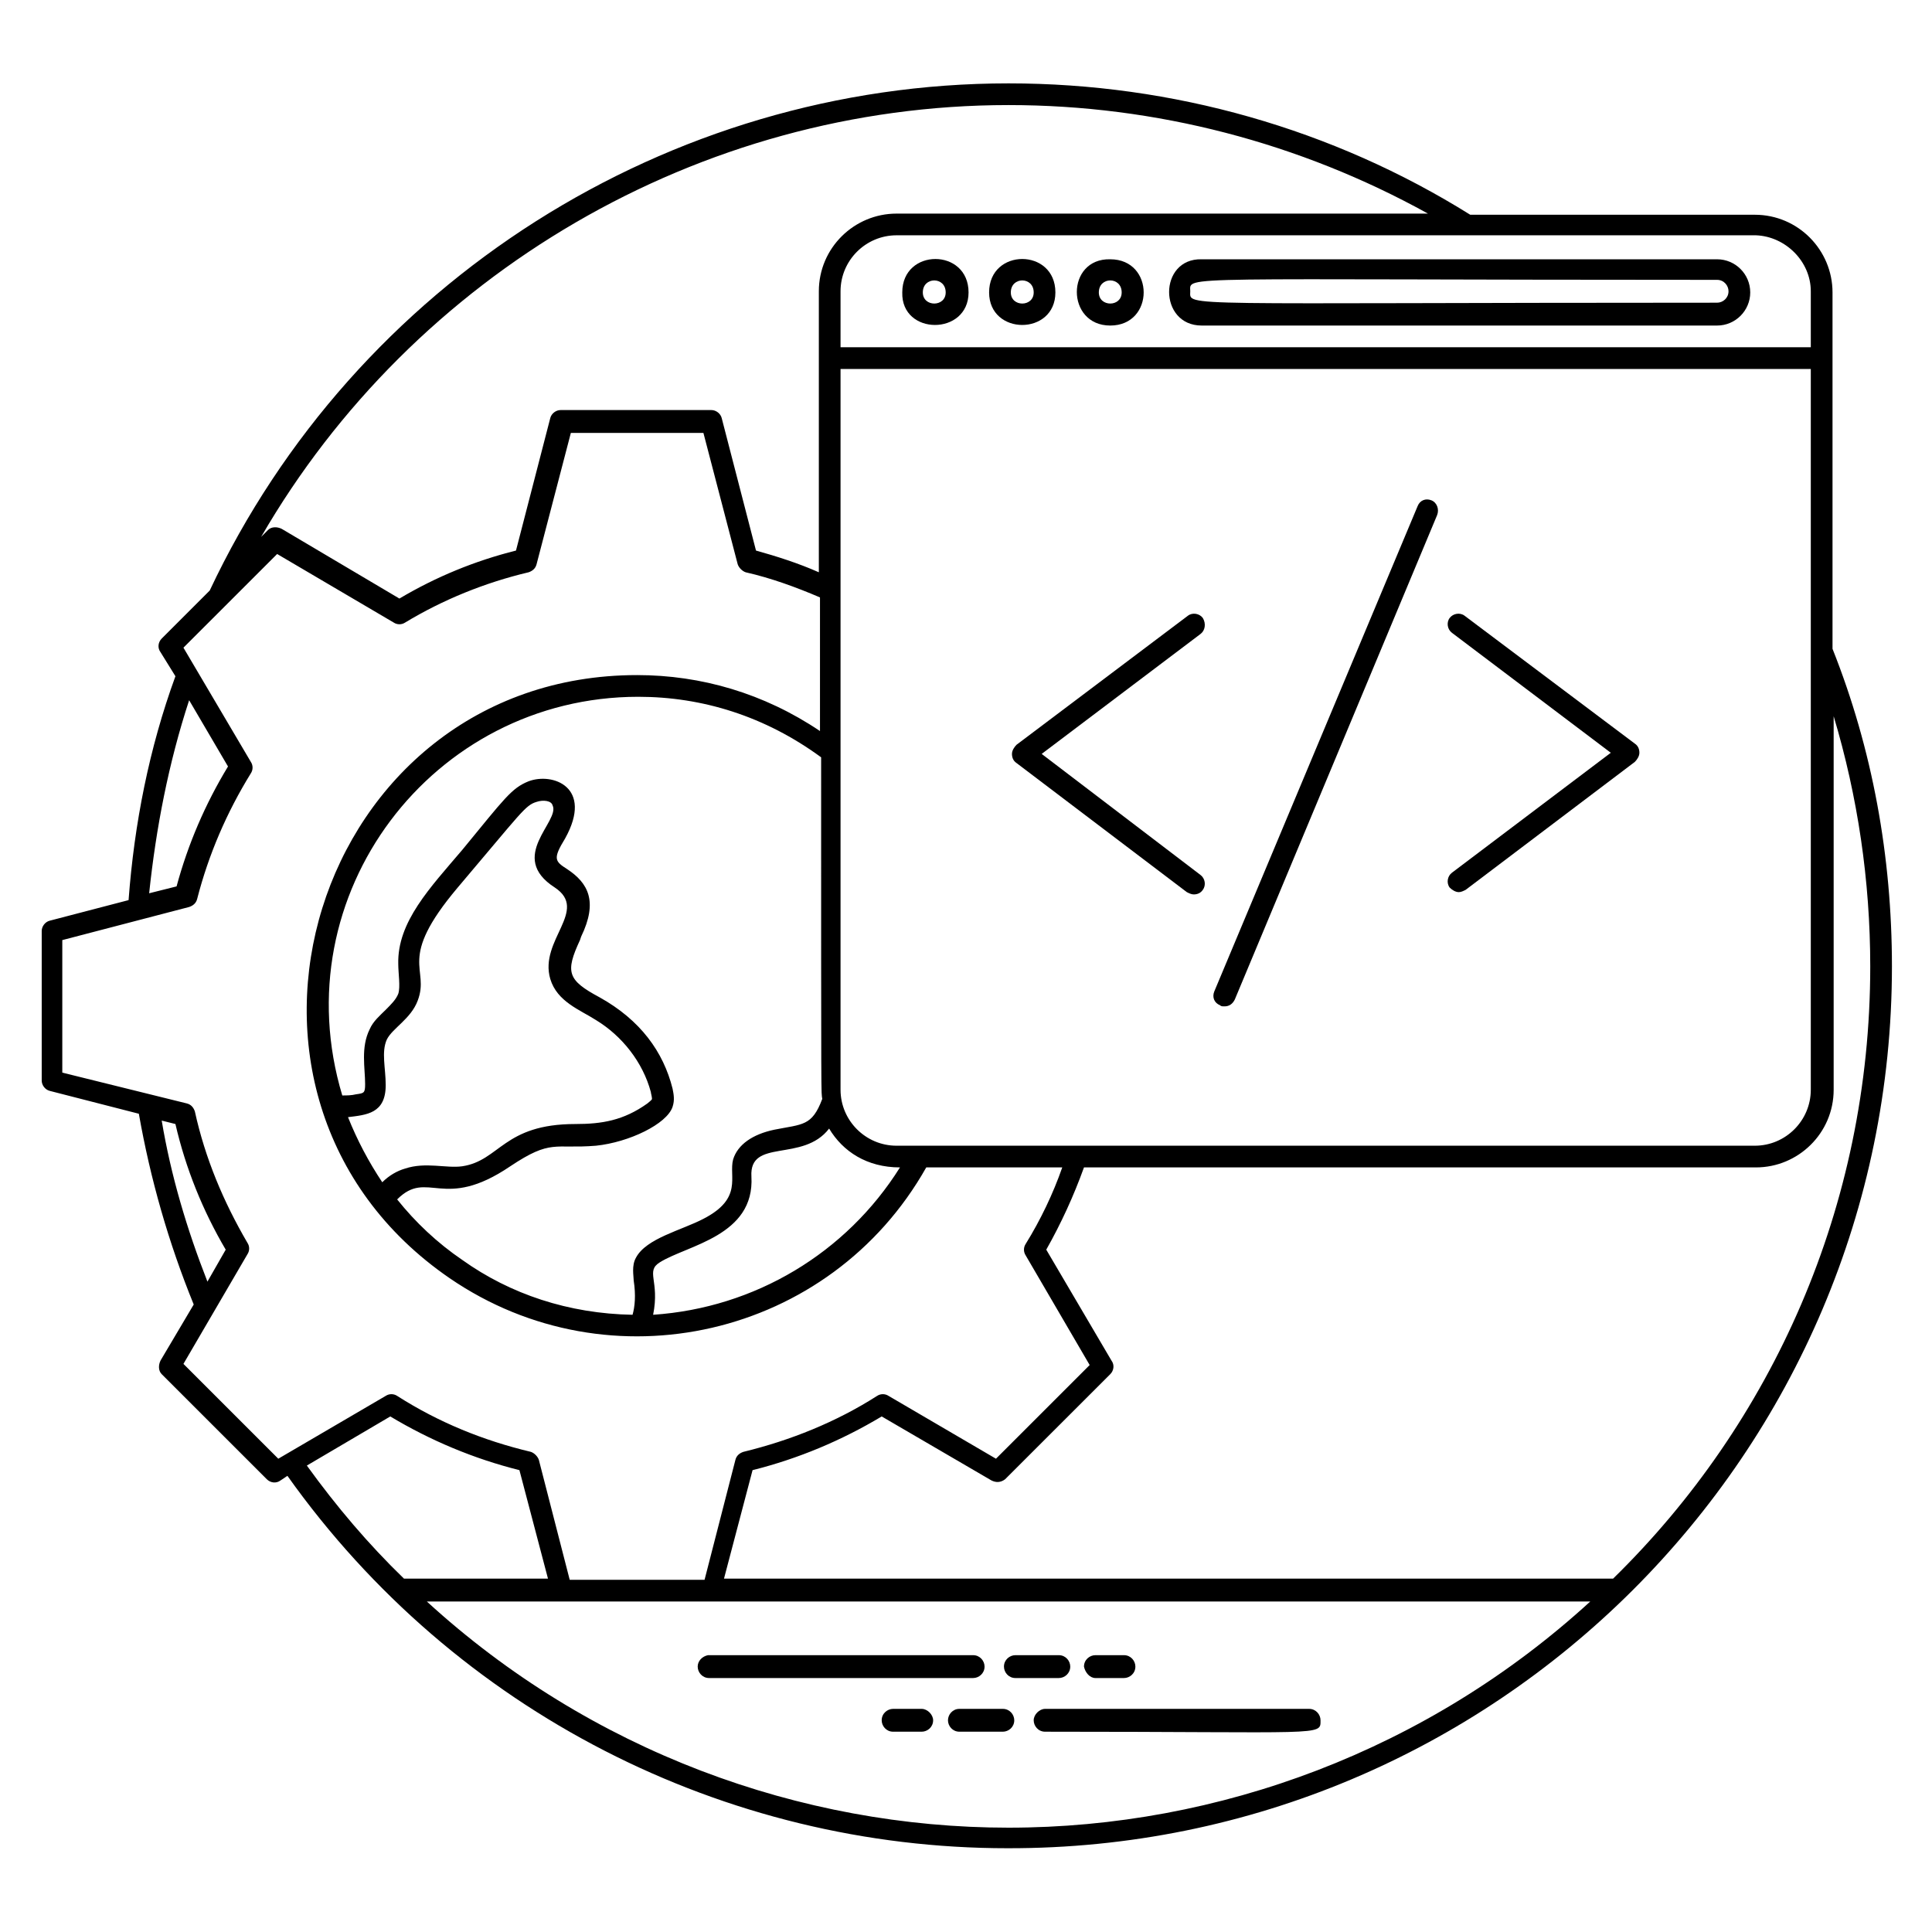 <svg xmlns="http://www.w3.org/2000/svg" xmlns:xlink="http://www.w3.org/1999/xlink" width="377" zoomAndPan="magnify" viewBox="0 0 283.5 283.5" height="377" preserveAspectRatio="xMidYMid meet" version="1.0"><defs><clipPath id="ac4f4aa373"><path d="M 6.121 12.055 L 277.621 12.055 L 277.621 271.555 L 6.121 271.555 Z M 6.121 12.055 " clip-rule="nonzero"/></clipPath></defs><path fill="#000000" d="M 142.125 42.91 C 142.125 36.371 132.398 36.371 132.398 42.91 C 132.23 49.277 142.125 49.277 142.125 42.91 Z M 138.77 42.91 C 138.77 45.086 135.414 45.086 135.414 42.91 C 135.414 40.562 138.77 40.562 138.77 42.91 Z M 138.77 42.91 " fill-opacity="1" fill-rule="nonzero"/><path fill="#000000" d="M 154.867 42.91 C 154.867 36.371 145.141 36.371 145.141 42.91 C 145.141 49.277 154.867 49.277 154.867 42.91 Z M 151.684 42.91 C 151.684 45.086 148.328 45.086 148.328 42.91 C 148.328 40.562 151.684 40.562 151.684 42.91 Z M 151.684 42.91 " fill-opacity="1" fill-rule="nonzero"/><path fill="#000000" d="M 162.918 47.77 C 169.457 47.77 169.457 38.047 162.918 38.047 C 156.379 37.879 156.379 47.77 162.918 47.77 Z M 164.594 42.91 C 164.594 45.086 161.242 45.086 161.242 42.91 C 161.242 40.562 164.594 40.562 164.594 42.91 Z M 164.594 42.91 " fill-opacity="1" fill-rule="nonzero"/><path fill="#000000" d="M 176.332 47.77 L 251.965 47.77 C 254.648 47.77 256.828 45.59 256.828 42.91 C 256.828 40.227 254.648 38.047 251.965 38.047 L 176.332 38.047 C 169.961 37.879 169.961 47.77 176.332 47.77 Z M 251.965 41.066 C 252.969 41.066 253.641 41.902 253.641 42.742 C 253.641 43.746 252.805 44.418 251.965 44.418 C 171.805 44.418 174.656 45.086 174.656 42.742 C 174.656 40.395 171.637 41.066 251.965 41.066 Z M 251.965 41.066 " fill-opacity="1" fill-rule="nonzero"/><g clip-path="url(#ac4f4aa373)"><path fill="#000000" d="M 277.621 141.805 C 277.621 125.715 274.77 109.957 268.902 95.207 L 268.902 42.91 C 268.902 36.707 263.871 31.512 257.5 31.512 L 215.742 31.512 C 195.617 18.938 172.141 12.234 147.992 12.234 C 98.02 12.234 52.07 41.398 30.773 86.656 L 23.73 93.699 C 23.227 94.199 23.059 95.039 23.562 95.711 L 25.742 99.23 C 21.887 109.789 19.707 120.852 18.867 132.082 L 7.297 135.102 C 6.625 135.27 6.121 135.938 6.121 136.609 L 6.121 158.566 C 6.121 159.238 6.625 159.906 7.297 160.074 L 20.375 163.43 C 22.055 172.98 24.734 182.371 28.426 191.422 L 23.562 199.633 C 23.227 200.305 23.227 201.145 23.73 201.645 L 39.156 217.066 C 39.66 217.57 40.5 217.738 41.172 217.234 L 42.176 216.562 C 66.828 251.262 106.402 271.207 147.824 271.207 C 219.43 271.375 277.621 213.211 277.621 141.805 Z M 274.438 141.805 C 274.438 177.004 260.016 208.852 236.703 231.648 L 106.238 231.648 L 110.43 215.727 C 117.137 214.051 123.508 211.367 129.379 207.848 L 145.477 217.234 C 146.148 217.57 146.82 217.57 147.488 217.066 L 162.918 201.645 C 163.422 201.145 163.59 200.305 163.086 199.633 L 153.527 183.375 C 155.707 179.52 157.551 175.496 159.062 171.305 L 257.668 171.305 C 263.871 171.305 269.07 166.277 269.07 159.906 L 269.07 105.098 C 272.59 116.828 274.438 129.234 274.438 141.805 Z M 147.992 268.191 C 117.473 268.191 86.617 256.961 62.637 235.004 L 233.352 235.004 C 209.539 256.793 178.848 268.191 147.992 268.191 Z M 56.766 152.531 C 57.605 150.855 60.289 149.516 61.293 146.832 C 63.141 141.973 58.109 140.969 67.164 130.238 C 76.555 119.176 77.059 118.172 78.734 117.668 C 79.742 117.332 80.914 117.5 81.082 118.172 C 82.258 120.516 74.375 125.715 81.418 130.238 C 86.449 133.59 79.07 137.949 80.746 143.648 C 81.754 147 85.105 148.176 87.453 149.684 C 91.312 152.031 94.332 155.887 95.504 160.242 C 95.504 160.41 95.672 160.914 95.672 161.25 C 95.672 161.418 95.168 161.75 95 161.918 C 91.48 164.434 88.293 164.938 84.438 164.938 C 73.871 164.938 73.367 170.301 67.836 171.137 C 65.488 171.473 62.469 170.469 59.449 171.473 C 58.277 171.809 57.102 172.48 56.094 173.484 C 54.082 170.469 52.406 167.285 51.066 163.93 C 53.746 163.594 56.598 163.43 56.598 159.238 C 56.598 156.723 55.93 154.375 56.766 152.531 Z M 74.879 171.137 C 80.914 167.117 81.25 168.625 87.453 168.121 C 92.316 167.617 97.852 164.938 98.691 162.422 C 99.027 161.418 98.859 160.578 98.691 159.742 C 97.348 154.375 93.996 149.684 87.957 146.332 C 83.262 143.816 82.926 142.645 85.105 137.949 L 85.273 137.445 C 87.789 132.25 86.281 129.57 83.262 127.559 C 81.418 126.383 81.082 126.047 82.926 123.031 C 87.121 115.488 81.082 113.309 77.559 114.648 C 75.047 115.656 74.039 117.164 67.836 124.707 C 63.141 130.238 58.277 135.27 58.441 141.469 C 58.441 142.812 58.777 144.82 58.441 145.828 C 58.109 146.664 57.438 147.336 56.598 148.176 C 55.762 149.012 54.754 149.852 54.25 151.023 C 52.91 153.707 53.578 156.723 53.578 159.07 C 53.578 160.41 53.414 160.41 52.238 160.578 C 51.566 160.746 50.898 160.746 50.227 160.746 C 41.34 131.246 63.473 102.246 93.66 102.246 C 103.051 102.246 112.273 105.098 120.492 111.129 C 120.492 163.594 120.492 160.074 120.66 161.25 C 119.148 165.273 117.809 164.938 113.613 165.773 C 110.43 166.445 108.25 167.953 107.578 170.133 C 106.906 172.648 109.086 175.832 103.219 178.848 C 100.031 180.523 94.832 181.699 93.324 184.547 C 92.652 185.723 92.988 187.23 92.988 187.902 C 93.324 190.078 93.156 191.758 92.82 192.93 C 83.43 192.762 74.879 189.91 67.836 184.883 C 64.145 182.371 60.957 179.352 58.277 176 C 62.805 171.473 64.984 177.844 74.879 171.137 Z M 96.844 185.219 C 100.871 182.703 110.766 181.363 110.262 172.648 C 109.926 166.949 117.809 170.637 121.664 165.605 C 123.676 168.961 127.199 171.305 132.062 171.305 C 124.18 183.879 110.766 191.922 95.84 192.93 C 96.844 187.902 94.664 186.559 96.844 185.219 Z M 131.559 168.121 C 127.031 168.121 123.34 164.434 123.34 159.906 L 123.34 86.656 C 123.34 86.656 123.34 86.656 123.34 86.488 L 123.34 54.141 L 265.715 54.141 L 265.715 159.906 C 265.715 164.434 262.027 168.121 257.5 168.121 Z M 265.715 42.742 L 265.715 50.953 L 123.34 50.953 L 123.34 42.742 C 123.34 38.215 127.031 34.527 131.559 34.527 L 257.668 34.527 C 262.027 34.695 265.715 38.383 265.715 42.742 Z M 147.992 15.418 C 169.625 15.418 190.754 20.949 209.539 31.344 L 131.559 31.344 C 125.355 31.344 120.156 36.371 120.156 42.742 L 120.156 83.977 C 117.137 82.637 113.949 81.629 110.934 80.789 L 105.902 61.348 C 105.734 60.676 105.062 60.172 104.391 60.172 L 82.258 60.172 C 81.586 60.172 80.914 60.676 80.746 61.348 L 75.715 80.789 C 69.68 82.301 63.977 84.645 58.609 87.832 L 41.34 77.605 C 40.668 77.27 39.828 77.27 39.324 77.773 L 38.32 78.781 C 60.625 40.227 102.547 15.418 147.992 15.418 Z M 27.754 102.75 L 33.457 112.473 C 30.102 118.004 27.586 123.871 25.91 130.07 L 21.887 131.078 C 22.891 121.523 24.734 111.969 27.754 102.75 Z M 23.73 164.434 L 25.742 164.938 C 27.25 171.473 29.766 177.676 33.121 183.375 L 30.438 188.066 C 27.418 180.359 25.07 172.48 23.73 164.434 Z M 26.918 200.137 L 36.309 184.047 C 36.645 183.543 36.645 182.871 36.309 182.371 C 32.785 176.336 30.102 169.965 28.594 163.094 C 28.426 162.59 28.09 162.086 27.418 161.918 L 9.141 157.395 L 9.141 137.949 L 27.754 133.09 C 28.258 132.922 28.762 132.586 28.93 131.914 C 30.605 125.379 33.289 119.176 36.809 113.477 C 37.145 112.973 37.145 112.305 36.809 111.801 L 26.918 95.039 L 40.668 81.293 L 57.773 91.352 C 58.277 91.688 58.945 91.688 59.449 91.352 C 64.984 88 71.188 85.484 77.562 83.977 C 78.062 83.809 78.566 83.473 78.734 82.801 L 83.766 63.527 L 103.219 63.527 L 108.25 82.801 C 108.418 83.305 108.918 83.809 109.422 83.977 C 113.113 84.812 116.801 86.156 120.324 87.664 L 120.324 107.273 C 112.105 101.742 102.883 99.062 93.492 99.062 C 46.035 99.062 26.918 160.746 65.988 187.566 C 89.469 203.656 121.832 196.281 135.918 171.305 L 155.875 171.305 C 154.531 175.16 152.688 179.016 150.508 182.535 C 150.172 183.039 150.172 183.711 150.508 184.215 L 159.898 200.305 L 146.148 214.051 L 130.387 204.832 C 129.883 204.496 129.211 204.496 128.707 204.832 C 122.672 208.688 115.965 211.367 109.086 213.043 C 108.586 213.211 108.082 213.547 107.914 214.219 L 103.387 231.816 L 83.598 231.816 L 79.07 214.219 C 78.902 213.715 78.398 213.211 77.895 213.043 C 70.852 211.367 64.312 208.688 58.277 204.832 C 57.773 204.496 57.102 204.496 56.598 204.832 L 40.836 214.051 Z M 45.027 215.055 L 57.27 207.848 C 63.141 211.367 69.512 214.051 76.219 215.727 L 80.41 231.648 L 59.281 231.648 C 54.082 226.621 49.387 221.09 45.027 215.055 Z M 45.027 215.055 " fill-opacity="1" fill-rule="nonzero"/></g><path fill="#000000" d="M 102.379 244.555 C 102.379 245.395 103.051 246.234 104.055 246.234 L 142.793 246.234 C 143.633 246.234 144.473 245.562 144.473 244.555 C 144.473 243.719 143.801 242.879 142.793 242.879 L 103.891 242.879 C 103.051 243.047 102.379 243.719 102.379 244.555 Z M 102.379 244.555 " fill-opacity="1" fill-rule="nonzero"/><path fill="#000000" d="M 149 246.234 L 155.371 246.234 C 156.211 246.234 157.047 245.562 157.047 244.555 C 157.047 243.719 156.379 242.879 155.371 242.879 L 149 242.879 C 148.16 242.879 147.32 243.551 147.32 244.555 C 147.32 245.395 147.992 246.234 149 246.234 Z M 149 246.234 " fill-opacity="1" fill-rule="nonzero"/><path fill="#000000" d="M 160.738 246.234 L 164.93 246.234 C 165.77 246.234 166.605 245.562 166.605 244.555 C 166.605 243.719 165.938 242.879 164.93 242.879 L 160.738 242.879 C 159.898 242.879 159.062 243.551 159.062 244.555 C 159.23 245.395 159.898 246.234 160.738 246.234 Z M 160.738 246.234 " fill-opacity="1" fill-rule="nonzero"/><path fill="#000000" d="M 151.684 252.434 C 151.684 253.273 152.352 254.109 153.359 254.109 C 194.445 254.109 193.773 254.781 193.773 252.434 C 193.773 251.598 193.102 250.758 192.098 250.758 L 153.359 250.758 C 152.52 250.758 151.684 251.598 151.684 252.434 Z M 151.684 252.434 " fill-opacity="1" fill-rule="nonzero"/><path fill="#000000" d="M 139.105 252.434 C 139.105 253.273 139.777 254.109 140.781 254.109 L 147.156 254.109 C 147.992 254.109 148.832 253.441 148.832 252.434 C 148.832 251.598 148.16 250.758 147.156 250.758 L 140.781 250.758 C 139.777 250.758 139.105 251.598 139.105 252.434 Z M 139.105 252.434 " fill-opacity="1" fill-rule="nonzero"/><path fill="#000000" d="M 135.246 250.758 L 131.055 250.758 C 130.219 250.758 129.379 251.43 129.379 252.434 C 129.379 253.273 130.051 254.109 131.055 254.109 L 135.246 254.109 C 136.086 254.109 136.926 253.441 136.926 252.434 C 136.926 251.598 136.086 250.758 135.246 250.758 Z M 135.246 250.758 " fill-opacity="1" fill-rule="nonzero"/><path fill="#000000" d="M 214.902 90.344 C 214.234 89.844 213.227 90.012 212.723 90.68 C 212.219 91.352 212.387 92.355 213.059 92.859 L 236.367 110.461 L 213.059 128.059 C 212.387 128.562 212.219 129.57 212.723 130.238 C 213.059 130.574 213.562 130.91 214.066 130.91 C 214.402 130.91 214.734 130.742 215.07 130.574 L 239.891 111.801 C 240.227 111.465 240.562 110.961 240.562 110.461 C 240.562 109.957 240.395 109.453 239.891 109.117 Z M 214.902 90.344 " fill-opacity="1" fill-rule="nonzero"/><path fill="#000000" d="M 176.5 90.68 C 176 90.012 174.992 89.844 174.32 90.344 L 149.168 109.285 C 148.832 109.621 148.496 110.125 148.496 110.629 C 148.496 111.129 148.664 111.633 149.168 111.969 L 174.152 130.91 C 174.488 131.078 174.824 131.246 175.16 131.246 C 175.664 131.246 176.164 131.078 176.5 130.574 C 177.004 129.902 176.836 128.898 176.164 128.395 L 152.855 110.629 L 176.164 93.027 C 176.836 92.523 177.004 91.52 176.5 90.68 Z M 176.5 90.68 " fill-opacity="1" fill-rule="nonzero"/><path fill="#000000" d="M 210.039 73.414 C 209.203 73.082 208.363 73.414 208.027 74.254 L 178.18 145.492 C 177.844 146.332 178.18 147.168 179.016 147.504 C 179.184 147.672 179.352 147.672 179.688 147.672 C 180.359 147.672 180.863 147.336 181.195 146.664 L 210.879 75.594 C 211.215 74.758 210.879 73.75 210.039 73.414 Z M 210.039 73.414 " fill-opacity="1" fill-rule="nonzero"/></svg>